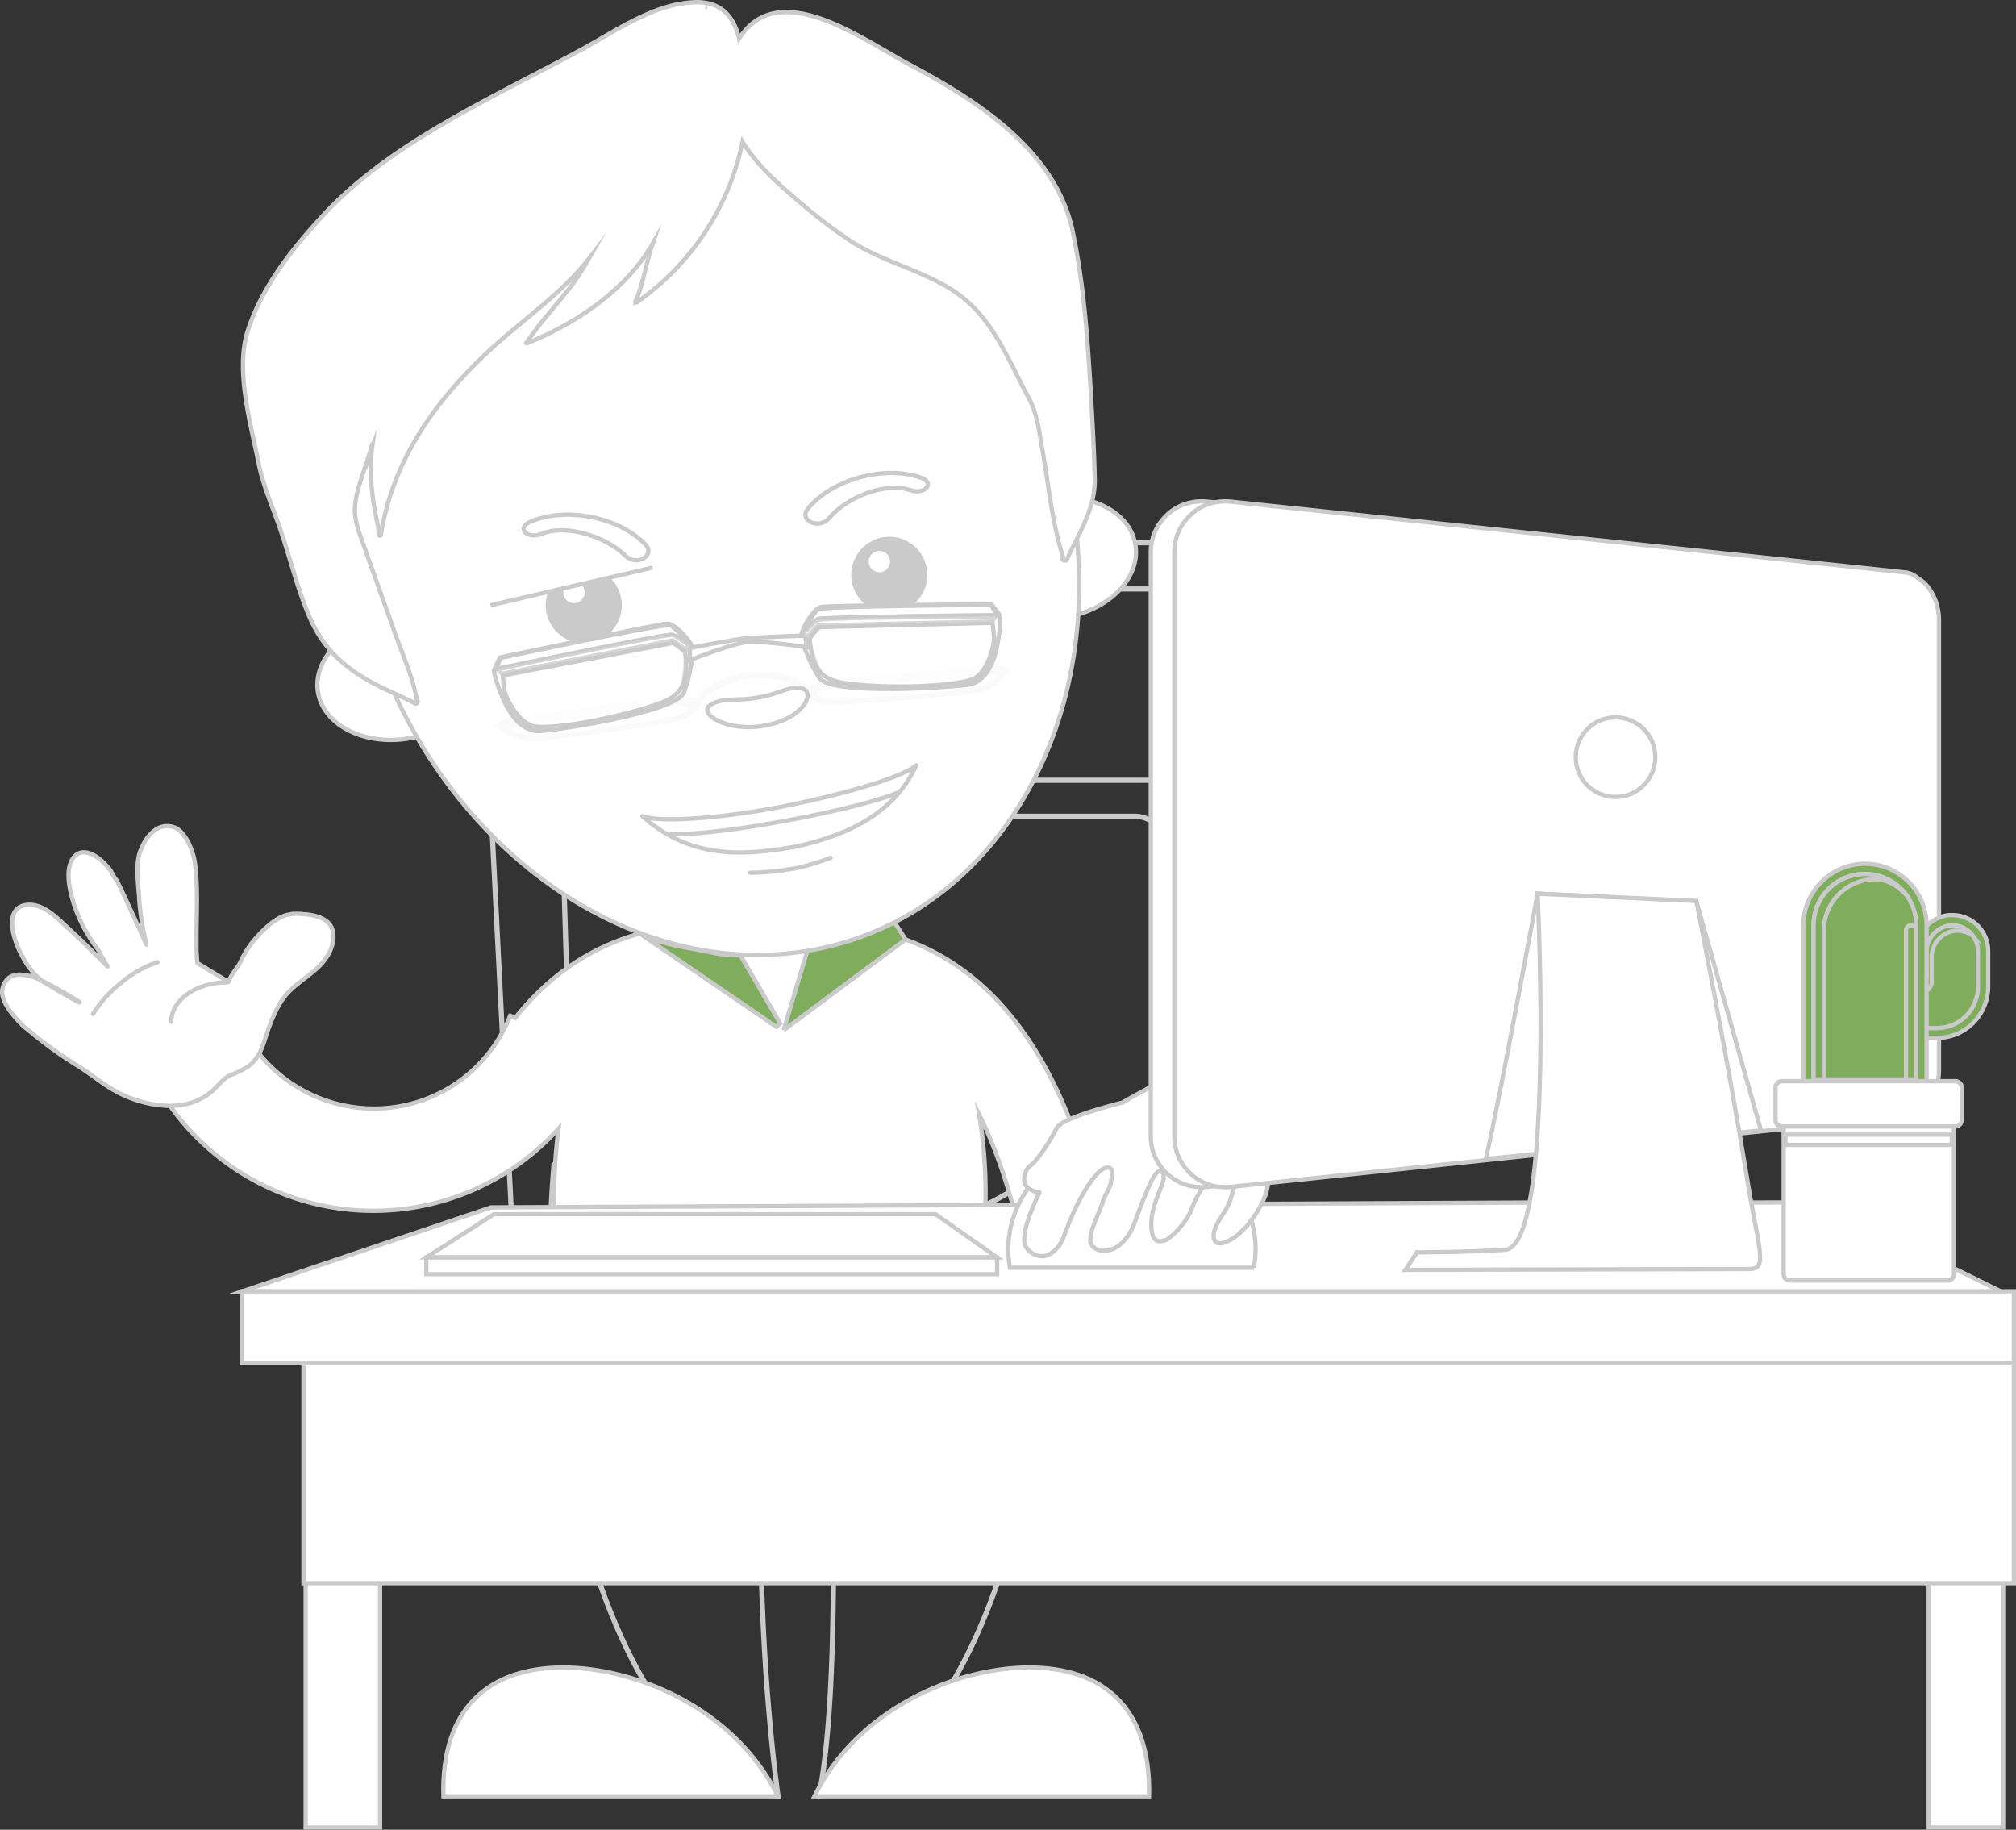 <svg xmlns="http://www.w3.org/2000/svg" xmlns:xlink="http://www.w3.org/1999/xlink" viewBox="0 0 471.12 427.52"><rect x="0" y="0" width="471.12" height="427.52" fill="#333333" stroke="none"/><defs><style>.a,.b,.c,.i,.q{fill:none;}.b{clip-path:url(#a);}.c,.d,.e,.f,.g,.i,.k,.o,.q,.r{stroke:#cacaca;}.c,.d,.f,.k,.o,.q,.r{stroke-miterlimit:22.93;}.c{stroke-width:1.2px;}.d,.e,.g,.k,.o,.p,.r{fill:#fff;}.e,.i,.r{stroke-linecap:round;}.e,.i{stroke-linejoin:round;}.f{fill:#80ad5d;}.g{stroke-miterlimit:10;}.h{fill:#cacaca;}.j{opacity:0.1;}.k{opacity:0.5;}.k,.o{isolation:isolate;}.l{clip-path:url(#c);}.m{fill:url(#d);}.n{fill:url(#f);}.o{opacity:0.78;}</style><clipPath id="a"><polygon class="a" points="1 1 2 1 1 2 1 1"/></clipPath><clipPath id="c" transform="translate(-51.88 -54.78)"><polygon class="b" points="-1 -1 -2 -1 -1 -2 -1 -1"/></clipPath><linearGradient id="d" x1="288.42" y1="416.14" x2="333.03" y2="416.14" gradientTransform="matrix(0.96, -0.27, -0.27, -0.96, 17.52, 687.94)" gradientUnits="userSpaceOnUse"><stop offset="0" stop-color="#fff"/><stop offset="1" stop-color="gray"/></linearGradient><linearGradient id="f" x1="-10.71" y1="466.71" x2="33.9" y2="466.71" gradientTransform="translate(231.96 664.8) rotate(-176.57)" xlink:href="#d"/></defs><title>03_chel1</title><path class="c" d="M238.6,345.3c-24.5,0-45.8-7.2-57.3-17.9-0.6,7.1-.9,14.5-0.9,22,0,65.8,23.5,119.7,53.3,125.1-3-22.6-5.5-58.6-3.3-100.3V374a25.56,25.56,0,0,0,8.1,1.4,24.63,24.63,0,0,0,8.1-1.4v0.1c0,41.1,1,77.4-3.3,100.3,29.9-5.4,53.3-59.3,53.3-125.1,0-7.5-.3-14.8-0.9-22C284.4,338.1,263,345.3,238.6,345.3Z" transform="translate(-51.88 -54.78)"/><path class="c" d="M333,381.9a8.28,8.28,0,0,1-8.3,8.3H181.9a8.28,8.28,0,0,1-8.3-8.3l-9.7-192a8.28,8.28,0,0,1,8.3-8.3H331.6a8.28,8.28,0,0,1,8.3,8.3Z" transform="translate(-51.88 -54.78)"/><path class="c" d="M323.5,370.3a7.15,7.15,0,0,1-7.1,7.2H194.1a7.15,7.15,0,0,1-7.1-7.2l-3.6-117.6a7.15,7.15,0,0,1,7.1-7.2H317.1a7.15,7.15,0,0,1,7.1,7.2Z" transform="translate(-51.88 -54.78)"/><path class="c" d="M326.9,229.9a7.15,7.15,0,0,1-7.1,7.2H188.9a7.15,7.15,0,0,1-7.1-7.2L180,199.6a7.15,7.15,0,0,1,7.1-7.2H322.3a7.15,7.15,0,0,1,7.1,7.2Z" transform="translate(-51.88 -54.78)"/><path class="d" d="M313.4,365.4c-4.4-33.3-14.4-78.2-49.9-91.1-8.6-10.5-19.6-16.8-31.6-16.8-11.4,0-22,5.8-30.5,15.4-12.3,3.4-21.8,10.5-29.1,19.7l-1.2-.5a34.15,34.15,0,0,1-31.9,21.7,34.56,34.56,0,0,1-28.4-15L91,312.3a58.33,58.33,0,0,0,91.4,6.2,120.24,120.24,0,0,0-1,14.9,107.21,107.21,0,0,0,6.6,37.7c8.7,8.3,25,13.8,43.8,13.8s35.1-5.6,43.8-13.8a111,111,0,0,0,5.1-55.9c5.7,11.4,10.7,28,13.9,52.5Z" transform="translate(-51.88 -54.78)"/><path class="e" d="M128.7,270.5c-1.2-1.3-3.3-1.9-5.5-2.1h0c-0.4,0-.8-0.1-1.2-0.1h-1.5a1.7,1.7,0,0,0-.7.1c-0.4.1-.7,0.1-1,0.2-3,.8-6.1,4.1-8,6.4a24.33,24.33,0,0,0-2.8,4.7c-0.8,1.5-2.2,2.8-2.7,4.5L98,279.8c-0.1-.9-0.1-1.9-0.2-2.8v-3.4c0-5.8.4-11.7-.4-17.4-0.4-2.6-2.2-7.2-4.8-8.1-3.4-1.2-6,1.4-7.4,4.3h0c-0.2.5-.4,0.9-0.6,1.4-1,3-.5,6.6-0.3,9.6a12.42,12.42,0,0,1,.1,1.5,65.81,65.81,0,0,0,1.7,10.6c-4.7-10.4-6.7-14.7-7.1-15.2a0.1,0.1,0,0,0-.1-0.1,15.05,15.05,0,0,1-1-1.7,3,3,0,0,0-.5-0.7,0.1,0.1,0,0,0-.1-0.1c-1.8-2.4-5.8-5.5-8.2-2.6-2,2.5-1.1,7.1-.2,10.1h0c0.1,0.4.2,0.7,0.3,1a35.67,35.67,0,0,0,5.4,10.2,8.79,8.79,0,0,1,.6,1v0.1c0.5,0.8,1,1.8,1.6,2.7a0.76,0.76,0,0,1,.2.4h0l-3.9-3.9-0.8-.8c-1.3-1.3-2.7-2.6-4.1-3.9-2.7-2.4-5.9-6.1-9.9-5.8h0c-5.8.5-3.6,8.4-.3,13.6h0c0.2,0.3.3,0.5,0.5,0.8l0.1,0.1c0.3,0.3.5,0.7,0.8,1,0,0.1.1,0.1,0.1,0.2a6,6,0,0,0,.8.8l0.2,0.2c0.3,0.2.5,0.5,0.8,0.7l0.1,0.1a0.38,0.38,0,0,1,.2.2l-0.2-.1c0,0.1,9,5.4,9.1,5.2s-7.7-4.7-10.2-5.7h0a11.4,11.4,0,0,0-4-.8h0a5.84,5.84,0,0,0-1.8.4h0a4.16,4.16,0,0,0-2,2.7c-0.5,1.8.6,4,2.1,5.9h0c0.3,0.4.6,0.7,0.9,1.1h0c0.3,0.3.6,0.7,0.9,1h0l0.9,0.9h0a5.5,5.5,0,0,0,.9.7,94,94,0,0,0,11.5,8.4c3.8,2.3,6.9,5.2,11.1,7.1,6.8,3,15.4,4,21-1.3,1.4-1.3,2.2-2.6,4.1-3.5a18.33,18.33,0,0,0,4.2-2.1c2.8-2.2,3.4-5.5,4.5-8.6,1.2-3.3,2.7-6.8,5.2-9.1,2.3-2.2,5.1-3.8,7.4-6.3,0.2-.3.4-0.5,0.6-0.8h0C129.7,276.6,130.7,272.7,128.7,270.5Z" transform="translate(-51.88 -54.78)"/><polyline class="f" points="183.12 240.72 192.62 208.92 207.82 213.62 211.62 219.51 183.12 240.72"/><path class="d" d="M163.6,209.4c2,7.5-4.7,15.5-15,17.7s-20.2-2.1-22.2-9.6,4.7-15.5,15-17.7S161.7,201.9,163.6,209.4Z" transform="translate(-51.88 -54.78)"/><path class="d" d="M317,181.1c2,7.5-4.7,15.5-15,17.7s-20.2-2.1-22.2-9.6,4.7-15.5,15-17.7S315.1,173.6,317,181.1Z" transform="translate(-51.88 -54.78)"/><circle class="g" cx="165.5" cy="203.2" r="19.4" transform="translate(-94.72 -10.57) rotate(-13.49)"/><path class="d" d="M300.2,162c14,53.4-11.2,104.6-56.2,114.3s-92.9-25.6-106.9-79S148.3,92.7,193.4,83,286.2,108.6,300.2,162Z" transform="translate(-51.88 -54.78)"/><circle class="h" cx="188.29" cy="196.2" r="8.9" transform="translate(-82.41 -20.03) rotate(-9.76)"/><circle class="g" cx="186" cy="193.2" r="3" transform="translate(-81.93 -20.46) rotate(-9.76)"/><circle class="h" cx="259.7" cy="189.11" r="8.9" transform="translate(-80.17 -8.03) rotate(-9.76)"/><circle class="g" cx="257.38" cy="186" r="3" transform="translate(-79.68 -8.47) rotate(-9.76)"/><path class="d" d="M264.3,69.8c-10.9-5.8-30.5-20.5-39.7-6-1.1-4.7-3.9-8.8-10.5-8.5-9.6.4-18.6,6.9-26.4,11.1-21.2,11.5-44.8,21.8-60.5,38.9-7.3,7.9-14,16.5-17.3,26.4-3.2,9.3.6,22.2,2.5,31.7,1.1,5.3,3.4,10.3,5.1,15.4,2.2,6.5,3.8,13.1,6.4,19.4,3.5,8.6,9.3,13.6,18.4,17.8,2.2,1,4.4,2,6.5,3.1,0.5,0.3,1-.4.5-0.7h0c-0.9-5.4-3.4-10.8-5.2-15.9-2.1-6-4.3-12-6.4-18-1.1-3.3-2.9-7.1-2.9-10.6,0.1-4.1,2.1-8.8,3.3-12.7a20.94,20.94,0,0,1,.8-2.3c-0.9,6.3,0,13.1,1.4,19.1a9.15,9.15,0,0,0,.1,1.7,0.25,0.25,0,0,0,.5,0c2.7-16.9,12.1-30.7,25.2-42.9,7.4-6.9,17.1-13.4,23.4-21.6-0.8,1.4-1.6,2.7-2.5,4.1-3.5,5.2-8.2,9.8-11.7,15-0.1.1,0,.2,0.1,0.2a2.19,2.19,0,0,0-.5.3,0.11,0.11,0,1,0,.1.2c12.1-4.9,23.3-12.7,29.4-23.3-1.5,4.4-2.1,9-3.9,13.3l-0.1.1a0.21,0.21,0,0,0,.3.3,60.53,60.53,0,0,0,24.7-37.5,27.07,27.07,0,0,0,1.7,2.5c3.4,4.6,8.1,8.6,12.6,12.4a113.09,113.09,0,0,0,11,8.3c7,4.6,15.8,6.6,23,11,9.9,5.9,13.6,16.5,18.5,25.5,2,3.6,2.4,7.3,3.1,11.3,1.6,8.6,2.3,17.6,5,26,0,0.1-.1.2-0.1,0.3-0.2.6,0.8,0.8,1,.3,2.9-6.4,6.7-11.9,6.5-19-0.1-5.4-.4-10.8-0.7-16.2-0.8-14-1.6-28.3-4.6-42.2C298.2,90.1,281.2,78.8,264.3,69.8ZM217.1,56.4h-0.4" transform="translate(-51.88 -54.78)"/><path class="d" d="M208.3,249.6c3.8,0.4,14.7-.7,27.5-3.1,12.4-2.3,22.8-5,26.5-6.8" transform="translate(-51.88 -54.78)"/><path class="i" d="M266,233.6c-4.3,3.5-20.9,7.6-31.6,9.7s-27.1,4-32.4,2.2c10.2,9.1,21.3,9.3,32,7.7a2.77,2.77,0,0,0,.9-0.1,5,5,0,0,1,1.2-.2,5.85,5.85,0,0,1,1.3-.2c0.3-.1.6-0.1,0.9-0.2C248.8,250.1,260.5,245.6,266,233.6Z" transform="translate(-51.88 -54.78)"/><path class="i" d="M227.2,258.7a54.92,54.92,0,0,0,7-.5,2.77,2.77,0,0,0,.9-0.1,5,5,0,0,1,1.2-.2c0.4-.1.9-0.1,1.3-0.2s0.6-.1.9-0.2a53.7,53.7,0,0,0,7.5-2.3" transform="translate(-51.88 -54.78)"/><path class="g" d="M178.5,179.5c-3.3,1.4-6.1-1.3-2.7-2.8,8.4-3.6,20.8-1.1,26.9,5.3,2.5,2.6-2.2,5.2-4.7,2.6C193.7,180.3,184.3,177.1,178.5,179.5Z" transform="translate(-51.88 -54.78)"/><path class="g" d="M264.6,169.3c3.4,1.2,5.9-1.7,2.5-2.9-8.6-3-20.8.4-26.4,7.2-2.3,2.8,2.6,5,4.9,2.3C249.5,171.1,258.7,167.3,264.6,169.3Z" transform="translate(-51.88 -54.78)"/><path class="d" d="M239.7,215.8c2.5,1.1,0,6.8-9,8.5s-15.9-2.9-12.8-4.8,5.7-.8,10.9-1.7C234.5,216.9,236.8,214.6,239.7,215.8Z" transform="translate(-51.88 -54.78)"/><g class="j"><path class="k" d="M176.6,227.2c5.5-.2,20.4-2.3,28.4-3.6,3.5-.6,6.5-1.3,6.5-1.3s3.4-3.2,1.1-3.7c-1.4-.3-13,1.5-22.8,2.5-19.2,2-21.6,3.2-18.9,4.8A15.66,15.66,0,0,0,176.6,227.2Z" transform="translate(-51.88 -54.78)"/><path class="d" d="M209.6,217.8c-2,.2-39.3,5.3-39.3,5.3l-1.6.9s-0.1.6,1.7,1.8,4.5,1.7,7.6,1.5,32.2-3.7,34.4-5.2c1.8-1.2,3-2.9,2.7-3.2A14.41,14.41,0,0,0,209.6,217.8Zm-4.3,5.7c-7.9,1.4-23,3.4-28.5,3.6a12.36,12.36,0,0,1-4.8-.9c-1.5-.7-1.5-1-1.4-1.9l40.1-5.2s2.5,0.3,2.6.4C213.8,221.9,209.8,222.7,205.3,223.5Z" transform="translate(-51.88 -54.78)"/><path class="d" d="M169.3,224s40.8-5.3,41.1-5.4a9.68,9.68,0,0,1,3.1.4c0.7,0.4-1.3,0-2.8-.1s-40.6,5.3-40.6,5.3-0.3,0,0,.6-0.8-.1-0.9-0.4A1,1,0,0,1,169.3,224Z" transform="translate(-51.88 -54.78)"/><path class="d" d="M170.5,223.1l-1.3.8s40.1-5.4,41.4-5.5a20.17,20.17,0,0,1,3.1.3c1,0.1-2-.8-3.4-0.9C209.3,217.8,170.5,223.1,170.5,223.1Z" transform="translate(-51.88 -54.78)"/><path class="k" d="M279.8,216c-5.4,1-20.4,2.1-28.5,2.6-3.6.2-6.6,0.1-6.6,0.1s-4-2.4-1.9-3.4c1.3-.6,13-1.3,22.8-2.4,19.2-2.1,21.8-1.5,19.5.7A13.48,13.48,0,0,1,279.8,216Z" transform="translate(-51.88 -54.78)"/><path class="d" d="M240.6,216.1c-0.3.4,1.3,1.8,3.3,2.6,2.5,1,31.6-1.9,34.7-2.3a12.6,12.6,0,0,0,7.1-3c1.4-1.6,1.3-2.1,1.3-2.1l-1.8-.6s-37.6,3-39.5,3.2A13.06,13.06,0,0,0,240.6,216.1Zm1.8,0.2a12.23,12.23,0,0,1,2.4-1l40.3-3.4c0.2,0.8.3,1.1-1,2.1a11.49,11.49,0,0,1-4.5,1.9c-5.4,1-20.5,2.2-28.6,2.6C246.5,218.7,242.4,218.9,242.4,216.3Z" transform="translate(-51.88 -54.78)"/><path class="d" d="M286.3,211.4s-41,3.5-41.3,3.5a8.34,8.34,0,0,0-2.9,1c-0.6.5,1.3-.3,2.7-0.7s40.8-3.5,40.8-3.5,0.3-.1.1,0.6,0.7-.3.8-0.5A0.43,0.43,0,0,0,286.3,211.4Z" transform="translate(-51.88 -54.78)"/><path class="d" d="M285,210.8l1.4,0.5s-40.4,3.3-41.6,3.5a22.49,22.49,0,0,0-3,.9c-1,.3,1.8-1.2,3.1-1.6C246,213.9,285,210.8,285,210.8Z" transform="translate(-51.88 -54.78)"/><path class="d" d="M241.5,216.9s-5.2-5-14.3-4a18.77,18.77,0,0,0-13,7l0.2-.8s3-5.7,12.8-6.8c9.1-1,14.2,3.9,14.2,3.9Z" transform="translate(-51.88 -54.78)"/></g><path class="k" d="M176.4,224.8c5.6,0.9,20.4-2.5,28.3-5a27,27,0,0,0,6.3-3s2.6-10.7.1-13.1c-1.5-1.5-13,1.6-22.7,2.6-19.2,2-21.4,5.4-18.1,12.1C172.8,223.7,176.4,224.8,176.4,224.8Z" transform="translate(-51.88 -54.78)"/><path class="d" d="M207.7,200.5c-2,.1-39,7.9-39,7.9l-1.4,3s0.1,2,2.2,6.8,5.1,7.4,8.2,7.4,32.1-4.3,34-9c1.5-3.8,2.3-9.6,1.9-10.8S209.7,200.4,207.7,200.5Zm-2.8,19c-7.8,2.7-22.7,5.8-28.3,5,0,0-2.6-.4-5.2-4.7-1.8-2.9-1.8-4.1-2-7.2l39.8-7.6s2.7,1.8,2.8,2.3C213.2,216.4,209.3,218,204.9,219.5Z" transform="translate(-51.88 -54.78)"/><g class="l"><path class="m" d="M168.9,208.5l-1.1,2.6s39.8-8.3,41.1-8,2.5,1.4,3.3,1.9c1.1,0.6-2.3-3.5-3.7-4.1C207.4,200.3,168.9,208.5,168.9,208.5Z" transform="translate(-51.88 -54.78)"/></g><path class="d" d="M168.9,208.5l-1.1,2.6s39.8-8.3,41.1-8,2.5,1.4,3.3,1.9c1.1,0.6-2.3-3.5-3.7-4.1C207.4,200.3,168.9,208.5,168.9,208.5Z" transform="translate(-51.88 -54.78)"/><path class="k" d="M279.6,213.7c-5.3,2-20.4,1.9-28.7,1.2a26.19,26.19,0,0,1-6.8-1.6s-4.8-9.9-2.9-12.8c1.1-1.8,13-1.2,22.8-2.3,19.2-2.2,22.1.7,20.3,7.9C282.8,211.8,279.6,213.7,279.6,213.7Z" transform="translate(-51.88 -54.78)"/><path class="d" d="M239.2,203c-0.2,1.3,1.8,6.7,4.2,10.2,2.8,4.2,32.1,2.1,35.1,1.5s5.4-3.8,6.4-9,0.7-7.1.7-7.1l-2-2.6s-37.9.2-39.8,0.6S239.3,201.7,239.2,203Zm1.9,1.2c0-.6,2.2-2.9,2.2-2.9l40.5-1c0.4,3,.7,4.2-0.4,7.4-1.6,4.8-4,5.7-4,5.7-5.3,2-20.5,2.2-28.7,1.2C246,214,241.8,213.3,241.1,204.2Z" transform="translate(-51.88 -54.78)"/><g class="l"><path class="n" d="M283.4,196.1l1.6,2.4s-40.7.4-41.9,0.9-2.1,1.9-2.8,2.5c-0.9.8,1.5-3.9,2.8-4.8C244.1,196.4,283.4,196.1,283.4,196.1Z" transform="translate(-51.88 -54.78)"/></g><path class="d" d="M283.4,196.1l1.6,2.4s-40.7.4-41.9,0.9-2.1,1.9-2.8,2.5c-0.9.8,1.5-3.9,2.8-4.8C244.1,196.4,283.4,196.1,283.4,196.1Z" transform="translate(-51.88 -54.78)"/><path class="d" d="M240.4,206s-10.5-1.6-14-1.2-13.3,4.2-13.3,4.2v-2.8s10-2,13.4-2.3,13.6-.6,13.6-0.6Z" transform="translate(-51.88 -54.78)"/><path class="o" d="M212.5,205.3c0,0.1.4,1.1,0.1,1.3a0.56,0.56,0,0,1-.6-0.1l-2.9-2.1-39.9,7.8-1.2-1s36.2-7.7,41-8.1a4.21,4.21,0,0,1,1.4.8,13.4,13.4,0,0,0,1.7,1A0.89,0.89,0,0,0,212.5,205.3Z" transform="translate(-51.88 -54.78)"/><path class="o" d="M239.9,202.4a2.88,2.88,0,0,0,.1,1.3,0.85,0.85,0,0,0,.6-0.2l2.4-2.6,40.7-.9,0.9-1.2s-37.1.2-41.7,0.8a3.64,3.64,0,0,0-1.2,1.1l-1.4,1.4A3,3,0,0,0,239.9,202.4Z" transform="translate(-51.88 -54.78)"/><polygon class="p" points="119.92 140.01 152.52 132.62 131.72 128.12 119.92 140.01"/><line class="a" x1="116.82" y1="141.42" x2="119.92" y2="140.02"/><line class="q" x1="114.62" y1="141.42" x2="152.52" y2="132.62"/><path class="d" d="M183.5,444.4c17.1,0,40.2,9.7,50.2,30.1H155.5C154.9,453.7,166.4,444.4,183.5,444.4Z" transform="translate(-51.88 -54.78)"/><path class="d" d="M292.4,444.4c-17.1,0-40.2,9.7-50.2,30.1h78.2C320.9,453.7,309.5,444.4,292.4,444.4Z" transform="translate(-51.88 -54.78)"/><rect class="d" x="71.42" y="318.52" width="17.4" height="108.5"/><rect class="d" x="450.72" y="318.52" width="17.4" height="108.5"/><polygon class="d" points="467.92 301.92 425.32 280.92 371.92 281.12 371.42 280.92 114.72 282.12 56.42 301.81 414.02 301.92 414.02 301.92 467.92 301.92"/><polygon class="d" points="233.02 293.81 99.62 293.81 115.42 283.71 218.62 283.71 233.02 293.81"/><rect class="d" x="70.92" y="315.32" width="399.7" height="54.6"/><rect class="d" x="56.52" y="301.72" width="414.1" height="16.8"/><path class="r" d="M105,284.3c-7.2,0-13.1,4.1-13.1,9.2" transform="translate(-51.88 -54.78)"/><path class="r" d="M88.7,279.6a25.57,25.57,0,0,0-8.5,4.8,29.05,29.05,0,0,0-6.6,7.3" transform="translate(-51.88 -54.78)"/><path class="d" d="M344.9,351a29.84,29.84,0,0,0,.4-4.2c0-14.7-12.9-26.5-28.9-26.5s-28.9,11.9-28.9,26.5a29.84,29.84,0,0,0,.4,4.2h57Z" transform="translate(-51.88 -54.78)"/><path class="e" d="M342.1,342.4l0.8-.8,0.1-.1c0.3-.3.5-0.6,0.7-0.8,0-.1.1-0.1,0.1-0.2,0.2-.3.5-0.6,0.7-0.9l0.2-.2,0.6-.9c0.1-.1.1-0.2,0.2-0.3a4.05,4.05,0,0,0,.5-0.9c0.1-.1.1-0.2,0.2-0.3a9.29,9.29,0,0,0,.5-1c0.1-.1.1-0.2,0.2-0.3,0.2-.4.4-0.9,0.6-1.4,2.6-7.3-.4-21.9-4.1-23.7-5.4-2.5-12.7-3.9-18.3-3a14,14,0,0,0-5.7,1.9s-2.3,1.2-5.2,2.9c-5.1,1.3-14.4,3.9-15.4,6-1.5,3-4.6,7.7-6.1,8.7-1.2.8-3,4.6,0.8,6a1.88,1.88,0,0,0,.8.2,0.37,0.37,0,0,1,.3.1h0.2c-2.6,5.4-4.5,10.8-3.1,12.8a4.48,4.48,0,0,0,3.9,2.1h0.1a0.6,0.6,0,0,0,.4-0.1h0.1a6.12,6.12,0,0,0,1.2-.5c0.1-.1.2-0.1,0.3-0.2s0.2-.1.3-0.2l0.3-.3a0.38,0.38,0,0,0,.2-0.2,1.51,1.51,0,0,1,.4-0.4l0.2-.2a4.23,4.23,0,0,0,.5-0.7c0-.1.1-0.1,0.1-0.2l0.3-.6c0.1-.1.1-0.2,0.2-0.3a4.87,4.87,0,0,0,.3-0.7c0-.1.1-0.2,0.1-0.3,0.1-.3.3-0.7,0.4-1,2.2-6.3,7.4-15.9,10.2-14.7a0.35,0.35,0,0,1,.2.1l0.1,0.1,0.1,0.1v0.1a0.2,0.2,0,0,0,.1.2V330a0.37,0.37,0,0,1-.1.3v0.2a2.27,2.27,0,0,0-.1.4v0.2a1.06,1.06,0,0,1-.2.5v0.1c-0.1.2-.1,0.4-0.2,0.6a0.2,0.2,0,0,1-.1.2,0.76,0.76,0,0,1-.2.4,0.35,0.35,0,0,1-.1.2c-0.1.1-.1,0.3-0.2,0.4a0.35,0.35,0,0,1-.1.2c-0.1.1-.1,0.3-0.2,0.4s-0.1.1-.1,0.2-0.1.3-.2,0.5a0.2,0.2,0,0,1-.1.2,1.42,1.42,0,0,0-.2.6v0.1c-0.8,2-1.7,4.1-2.3,5.8h0c-0.1.2-.1,0.3-0.2,0.5v0.1a0.9,0.9,0,0,0-.1.5v0.1c0,0.1-.1.3-0.1,0.4v0.1c0,0.1-.1.3-0.1,0.4h0a3.62,3.62,0,0,0-.1,1.4c0.6,2.4,5.2,3.4,8.5-1.1a0.1,0.1,0,0,1,.1-0.1l0.6-.9a0.76,0.76,0,0,0,.2-0.4,5.94,5.94,0,0,0,.4-0.8c0.2-.4.4-0.9,0.6-1.4,3.1-8.4,5.1-13.4,6.5-11.5a1.47,1.47,0,0,1,.2.4v1.1c0,0.1-.1.3-0.1,0.4v0.1c-0.6,2-2.3,5.1-2.7,8.7h0a12.19,12.19,0,0,0,0,2.7c0.2,1.7.8,2.4,1.6,2.6h0.5a2.92,2.92,0,0,0,.9-0.2h0.1a2.66,2.66,0,0,0,1-.6l0.1-.1a7,7,0,0,0,1-.8l0.1-.1,1-1,0.1-.1a10.63,10.63,0,0,1,.9-1.1l0.1-.1c0.3-.4.5-0.8,0.8-1.2l0.1-.1a10.91,10.91,0,0,1,.6-1.1,0.1,0.1,0,0,1,.1-0.1,2.57,2.57,0,0,1,.2-0.5c1.3-4.1,6.6-12.2,9.2-10.1l0.4,0.4,0.1,0.1c0.1,0.1.1,0.2,0.2,0.3s0.1,0.1.1,0.2a0.6,0.6,0,0,1,.1.4v0.2a5.28,5.28,0,0,1,.1,1.3v0.9c0,0.2-.1.3-0.1,0.5v0.2a1.85,1.85,0,0,1-.2.7v0.1c-0.1.2-.1,0.4-0.2,0.6s-0.1.2-.1,0.3-0.1.3-.1,0.4-0.1.2-.1,0.3-0.1.2-.1,0.3a2.27,2.27,0,0,0-.1.4c0,0.1-.1.1-0.1,0.2-0.1.3-.3,0.6-0.4,0.9-0.3.7-.7,1.3-0.9,1.7-1.4,2-3.7,5.8-1.8,7.1,0.9,0.6,2.9-.2,5.1-1.9h0l0.8-.8h0Z" transform="translate(-51.88 -54.78)"/><rect class="d" x="99.62" y="293.82" width="133.4" height="3.9"/><path class="d" d="M491.4,188.5L334.1,172a12.35,12.35,0,0,0-5.1.5,11,11,0,0,0-4.2,2.4,12.42,12.42,0,0,0-2.9,3.9,11.81,11.81,0,0,0-1.1,5V320.3a11.81,11.81,0,0,0,1.1,5,12.42,12.42,0,0,0,2.9,3.9,11.77,11.77,0,0,0,4.2,2.4,12.35,12.35,0,0,0,5.1.5l157.3-16.5a7.65,7.65,0,0,0,3.2-1.1,9.79,9.79,0,0,0,2.6-2.4,12,12,0,0,0,1.7-3.4,12.9,12.9,0,0,0,.6-4v-105a13.36,13.36,0,0,0-.6-4,13.53,13.53,0,0,0-1.7-3.4,8.48,8.48,0,0,0-2.6-2.4A5.39,5.39,0,0,0,491.4,188.5Z" transform="translate(-51.88 -54.78)"/><path class="d" d="M496.9,188.5L339.6,172a12.35,12.35,0,0,0-5.1.5,11,11,0,0,0-4.2,2.4,12.42,12.42,0,0,0-2.9,3.9,11.81,11.81,0,0,0-1.1,5V320.3a11.81,11.81,0,0,0,1.1,5,12.42,12.42,0,0,0,2.9,3.9,11.77,11.77,0,0,0,4.2,2.4,12.35,12.35,0,0,0,5.1.5l157.3-16.5a7.65,7.65,0,0,0,3.2-1.1,9.79,9.79,0,0,0,2.6-2.4,12,12,0,0,0,1.7-3.4,12.9,12.9,0,0,0,.6-4v-105a13.36,13.36,0,0,0-.6-4,13.53,13.53,0,0,0-1.7-3.4,8.48,8.48,0,0,0-2.6-2.4A5.39,5.39,0,0,0,496.9,188.5Z" transform="translate(-51.88 -54.78)"/><path class="d" d="M463.4,318.9l-15.1-53.5-37.1-1.8s-9,48.8-12.1,62Z" transform="translate(-51.88 -54.78)"/><path class="d" d="M411.2,263.6s4.1,82.5-7.6,83.2c-8.9.6-20.6,0.6-20.6,0.6l-2.7,4.1s76.1-.2,80.5-0.2,1.9-5.1-.8-22.1c-4.5-27.6-11.7-63.9-11.7-63.9Z" transform="translate(-51.88 -54.78)"/><circle class="d" cx="377.52" cy="176.92" r="9.3"/><path class="f" d="M494.9,296.2v-12h4.8a1.16,1.16,0,0,0,1.2-1.2v-5.7a7.39,7.39,0,0,1,6.5-7.4h0.7a7.17,7.17,0,0,1,7.2,7.2v8.4a10.76,10.76,0,0,1-10.8,10.8h-9.6v-0.1Z" transform="translate(-51.88 -54.78)"/><path class="f" d="M508.1,271a6,6,0,0,1,6,6v8.4a9.6,9.6,0,0,1-9.6,9.6h-8.4v-9.6h3.6a2.43,2.43,0,0,0,2.4-2.4v-5.7a6.18,6.18,0,0,1,5.4-6.2,1.27,1.27,0,0,1,.6-0.1m0-2.4h-0.8a8.58,8.58,0,0,0-7.6,8.6v5.7h-6v14.4h10.8a12,12,0,0,0,12-12V277a8.39,8.39,0,0,0-8.4-8.4h0Z" transform="translate(-51.88 -54.78)"/><path class="f" d="M500.2,286.6h0.7a2.43,2.43,0,0,0,2.4-2.4v-5.7a6.16,6.16,0,0,1,5.1-6.2,6.24,6.24,0,0,1,4.5,1.1,6,6,0,0,0-5.3-2.4,6.26,6.26,0,0,0-5.5,6.2v5.7a2.43,2.43,0,0,1-2.4,2.4h-2.4A3.6,3.6,0,0,0,500.2,286.6Z" transform="translate(-51.88 -54.78)"/><path class="f" d="M474.5,308.2V271a13.2,13.2,0,0,1,26.4,0v37.2H474.5Z" transform="translate(-51.88 -54.78)"/><path class="f" d="M487.7,259a12,12,0,0,1,12,12v36h-24V271a11.91,11.91,0,0,1,12-12m0-2.4A14.47,14.47,0,0,0,473.3,271v38.4h28.8V271a14.4,14.4,0,0,0-14.4-14.4h0Z" transform="translate(-51.88 -54.78)"/><path class="f" d="M478.1,272.2a12,12,0,0,1,12-12c4.1,0,7.2,3.6,7.2,3.6a12,12,0,0,0-21.6,7.2v36h2.4V272.2Z" transform="translate(-51.88 -54.78)"/><path class="f" d="M498.5,271h0a1.16,1.16,0,0,1,1.2,1.2V307h-2.4V272.2A1.16,1.16,0,0,1,498.5,271Z" transform="translate(-51.88 -54.78)"/><path class="p" d="M470,354a1.52,1.52,0,0,1-1.4-1.7v-36a1.52,1.52,0,0,1,1.4-1.7h37a1.52,1.52,0,0,1,1.4,1.7v36A1.52,1.52,0,0,1,507,354H470Z" transform="translate(-51.88 -54.78)"/><path class="h" d="M507.1,315.1a1.06,1.06,0,0,1,.9,1.2v36a1.06,1.06,0,0,1-.9,1.2h-37a1.06,1.06,0,0,1-.9-1.2v-36a1.06,1.06,0,0,1,.9-1.2h37m0-1h-37a2,2,0,0,0-1.9,2.2v36a2,2,0,0,0,1.9,2.2h37a2,2,0,0,0,1.9-2.2v-36a2.11,2.11,0,0,0-1.9-2.2h0Z" transform="translate(-51.88 -54.78)"/><path class="p" d="M468.2,318a1.52,1.52,0,0,1-1.4-1.7v-7.2a1.58,1.58,0,0,1,1.4-1.7h40.7a1.58,1.58,0,0,1,1.4,1.7v7.2a1.52,1.52,0,0,1-1.4,1.7H468.2Z" transform="translate(-51.88 -54.78)"/><path class="h" d="M508.9,307.9a1.06,1.06,0,0,1,.9,1.2v7.2a1.06,1.06,0,0,1-.9,1.2H468.2a1.06,1.06,0,0,1-.9-1.2v-7.2a1.06,1.06,0,0,1,.9-1.2h40.7m0-1H468.2a2,2,0,0,0-1.9,2.2v7.2a2,2,0,0,0,1.9,2.2h40.7a2,2,0,0,0,1.9-2.2v-7.2a2,2,0,0,0-1.9-2.2h0Z" transform="translate(-51.88 -54.78)"/><rect class="d" x="417.22" y="265.12" width="38.9" height="2.4"/><polygon class="f" points="181.42 239.92 150.52 218.81 153.52 219.81 157.72 220.92 163.12 221.92 168.12 222.92 173.02 223.22 182.32 239.12 181.42 239.92"/></svg>